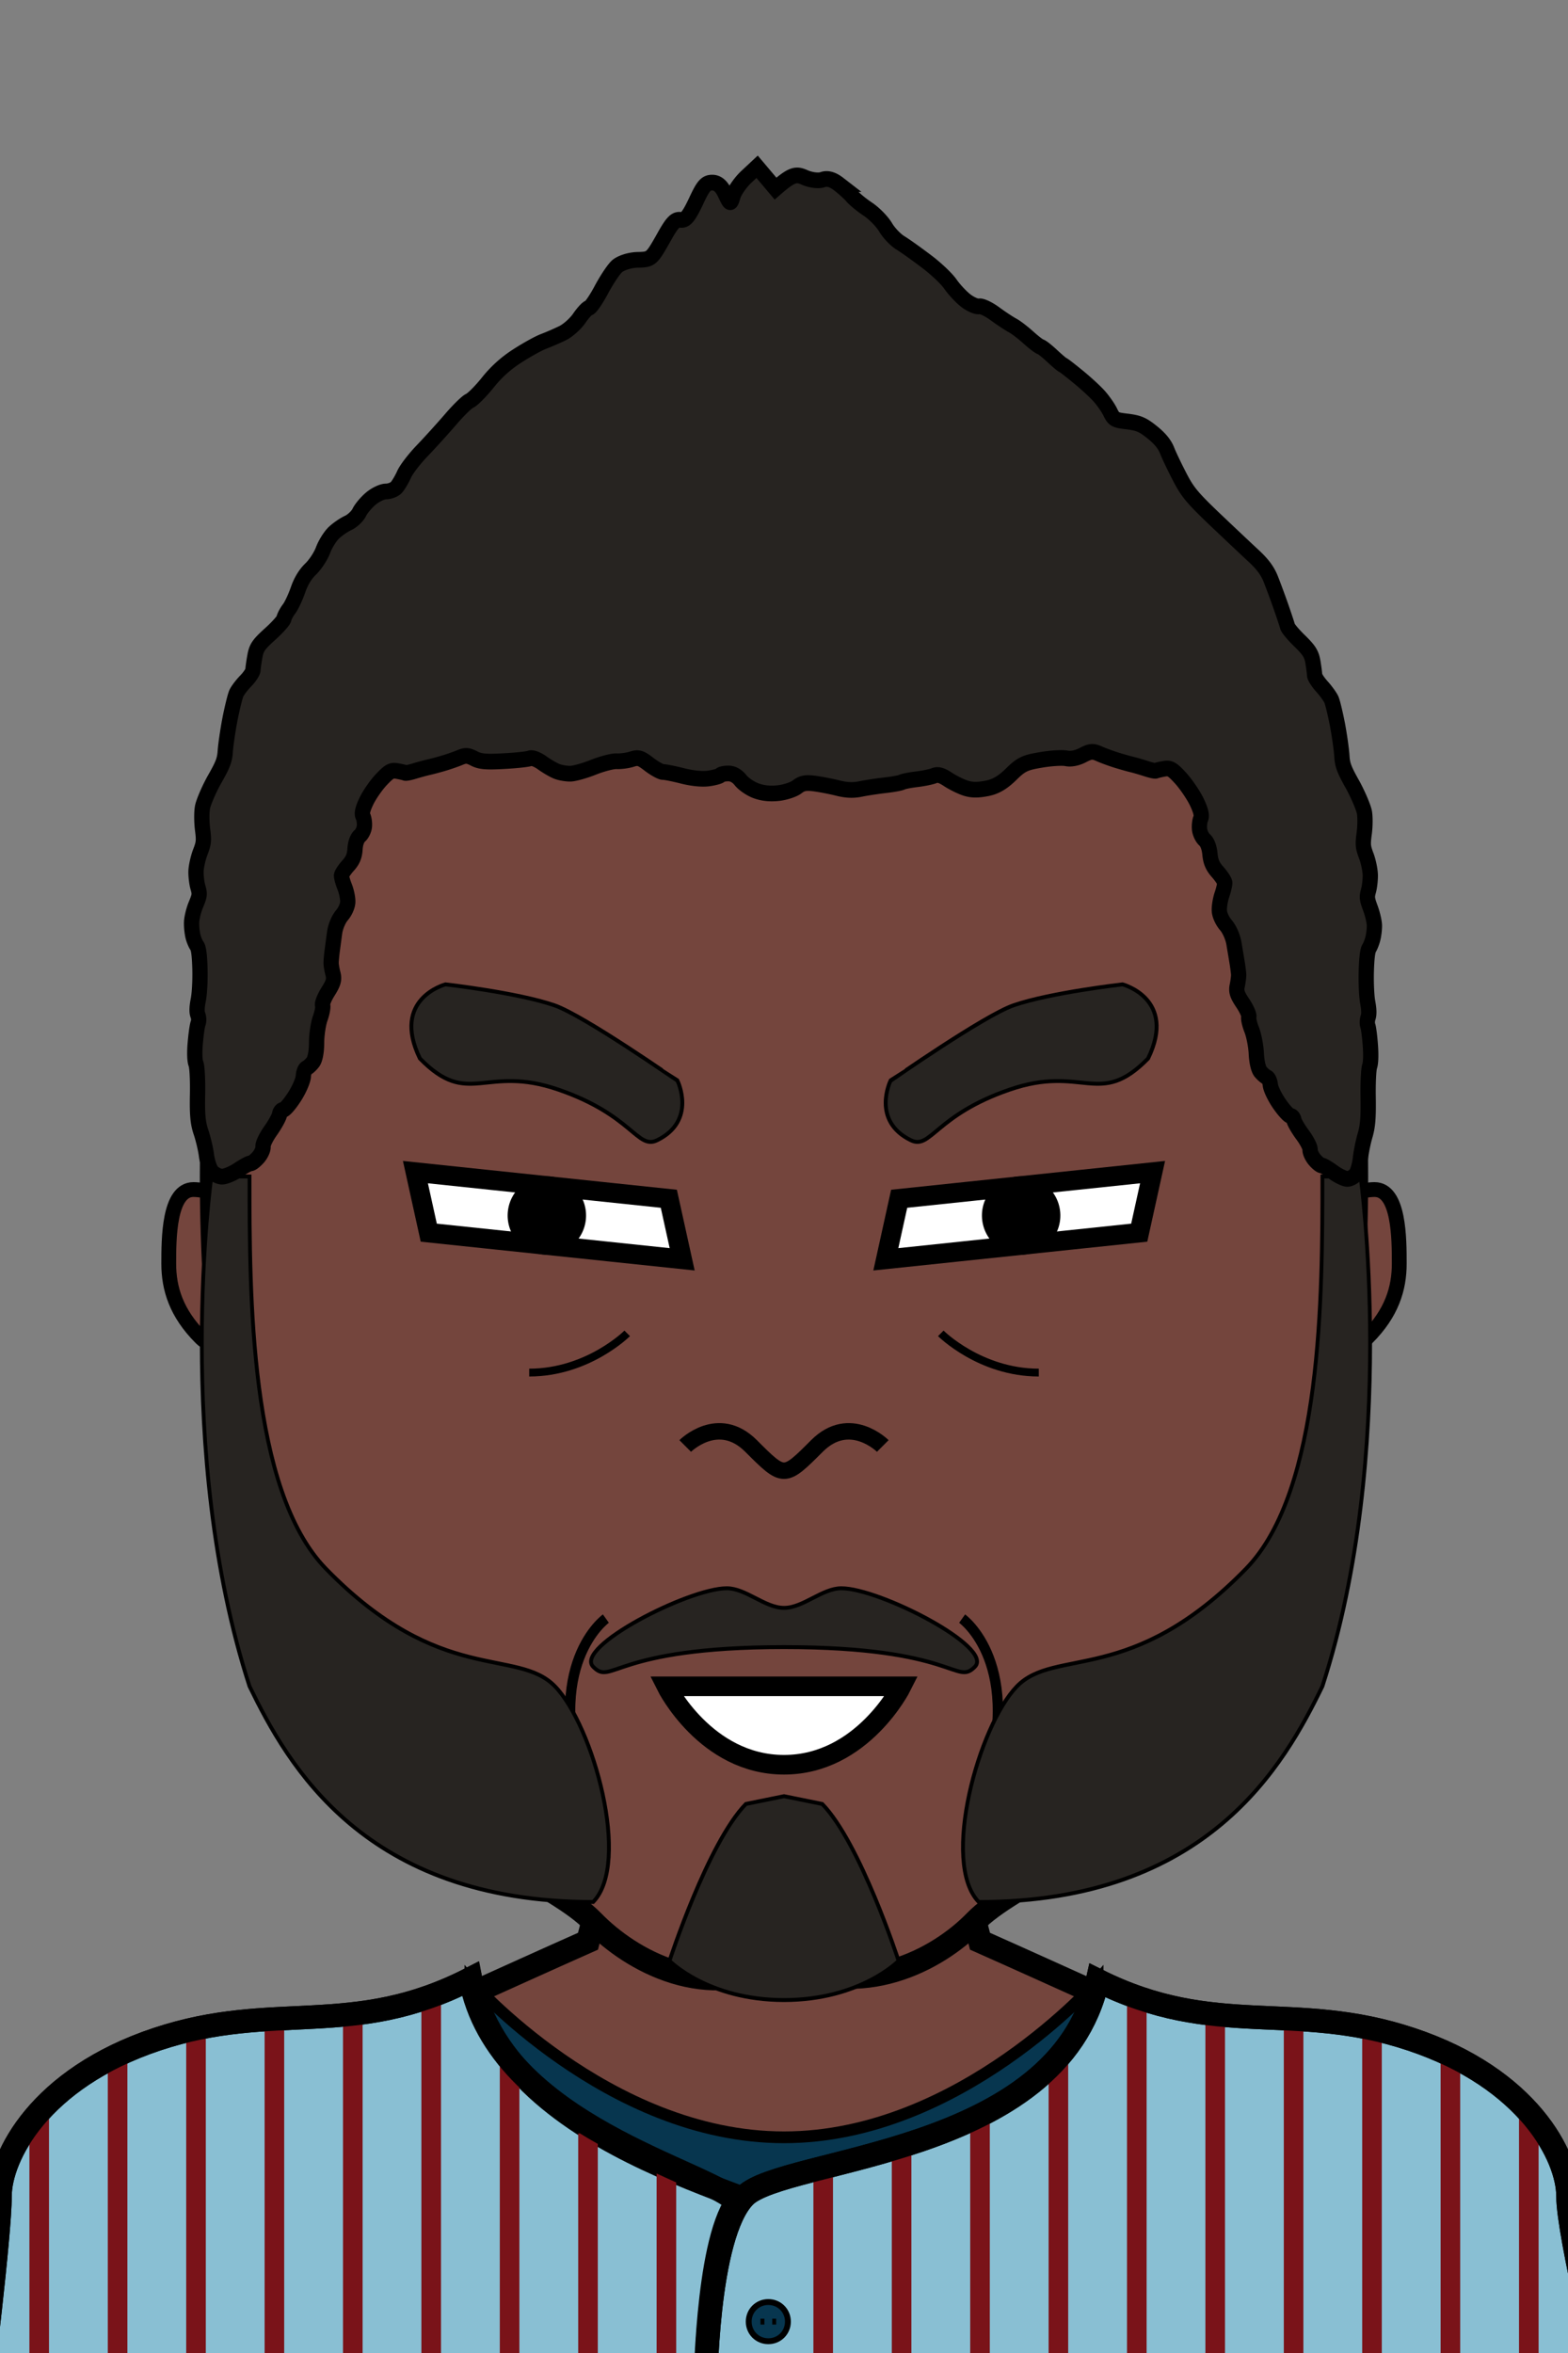 <svg xmlns="http://www.w3.org/2000/svg" version="1.2" baseProfile="tiny" width="100%" height="100%" viewBox="0 0 400 600" preserveAspectRatio="xMinYMin meet">
<rect x="0" y="0" width="400" height="600" fill="#808080" stroke="none"/>
<g transform="scale(1 1) translate(0 0)">
<path fill="#74453d" stroke="#000" stroke-width="6" d="M20 600s-5-60 40-70c15 0 45-15 90-35l50-195 50 195c45 20 75 35 90 35 45 10 45 70 45 70" class="body"/>
</g>
<g transform="scale(1 1) translate(0 0)">
<g stroke="#000"><path fill="#07364f" stroke-width="3" d="M120 505s35 40 80 40 80-40 80-40v95H120z" class="s0"/><path fill="#89bfd3" stroke-width="6" d="M120 504.6c10 45.4 80 55.4 90 65.4s10 40 10 40H-5s5-40 5-50 10-30 40-40 50 0 80-15.4z" class="s0"/><path fill="#89bfd3" stroke-width="6" d="M360 520c30 10 40 30 40 40s10 50 10 50H180s0-40 10-50 80-10 90-55c30 15 50 5 80 15z" class="s0"/><path fill="#07364f" stroke-width="1.5" d="M196 597c-2.8 0-5-2.2-5-5s2.2-5 5-5 5 2.2 5 5-2.2 5-5 5zm-2-5h1m2 0h1" class="s1"/></g><path fill="none" stroke="#7a1319" stroke-width="5" d="M10 540v70m20-86v86m20-93v93m20-95v95m20-96v96m20-100v100m20-83v83m20-66v66m20-57v57m220-70v70m-20-86v86m-20-93v93m-20-95v95m-20-96v96m-20-101v101m-20-86v87m-20-72v71m-20-63v62m-20-57v57" class="s2"/><g fill="none" stroke="#000" stroke-width="6"><path d="M120 504.6c6.9 37.6 62.2 49.3 67.9 57-7.8 11.2-8 48.4-8 48.4H-5s5-40 5-50 10-30 40-40 50 0 80-15.4z" class="s5"/><path d="M360 520c30 10 40 30 40 40s10 50 10 50H180s0-40 10-50 80-10 90-55c30 15 50 5 80 15z" class="s5"/></g>
</g>
<g transform="translate(32 290.6) scale(0.63 0.63) translate(13.508 20.203) translate(1.03 -3)">
<path fill="#74453d" stroke="#000" stroke-width="6" d="M43 13S23 3 13 3 3 23 3 33s3 20 13 30 27-10 27-10z"/>
</g>
<g transform="translate(322 290.6) scale(-0.63 0.63) translate(-59.508 20.203) translate(1.03 -3)">
<path fill="#74453d" stroke="#000" stroke-width="6" d="M43 13S23 3 13 3 3 23 3 33s3 20 13 30 27-10 27-10z"/>
</g>
<g transform="scale(0.974 1) translate(5.339 0)">
<path fill="#74453d" stroke="#000" stroke-width="6" d="M200 100c100 0 150 60 150 200 0 160-80 170-100 190-10 10-30 20-50 10-20 10.9-40 0-50-10-20-20-100-30-100-190 0-140 50-200 150-200Z" class="head"/><path fill="rgba(0,0,0,0)" d="M60 300H50c0-140 50-200 150-200s150 60 150 200h-10v-10c0-5-10-20-15-25s-5-55-15-65c-40-40-60 0-110 0s-70-40-110 0c-10 10-10 60-15 65s-15 20-15 25z" class="headShave"/><path fill="rgba(0,0,0,0)" d="M200 410c30 0 50 10 50 10 30 0 90-15 90-120h10c0 160-80 170-100 190-10 10-30 20-50 10-20 10-40 0-50-10-20-20-100-30-100-190h10c0 105 60 120 90 120 0 0 20-10 50-10" class="faceShave"/>
</g>
<g>
<path fill="none" stroke="#000" stroke-width="2" d="M240 340s10 10 25 10m-105-10s-10 10-25 10" class="eyeline3"/>
</g>
<g transform="translate(144.481 416) scale(1.31 1.31) translate(-1.306 -4.496)">
<path fill="none" stroke="#000" stroke-width="2" d="M9 2s-12.5 8.95-4 34" class="shp0"/>
</g>
<g transform="translate(244.481 416) scale(-1.31 1.31) translate(-9.732 -4.496)">
<path fill="none" stroke="#000" stroke-width="2" d="M9 2s-12.5 8.95-4 34" class="shp0"/>
</g>
<g transform="scale(0.974 1) translate(5.352 0)">
<path fill="#272421" fill-rule="evenodd" stroke="#000" d="M60 300H50s-10 70 10 130c10 20 30 55 90 55 10-10 0-45-10-55s-30 0-60-30c-20-20-20-70-20-100Zm261 100c-30 30-50 20-60 30s-20 45-10 55c60 0 80-35 90-55 20-60 10-130 10-130h-10c0 30 0 80-20 100Zm-121 58.02L190 460c-10 10-20 40-20 40s10 10 30 10 30-10 30-10-10-30-20-40zM150 425c-5-5 25-20 35-20 5 0 10 5 15 5s10-5 15-5c10 0 40 15 35 20s-5-5-50-5-45 10-50 5Z" class="shp0"/>
</g>
<g transform="translate(101 299.5) rotate(6 39 10.5)">
<path d="M74 18 69 3H4l5 15z" style="fill:#fff;stroke:#000;stroke-width:5"/><path d="M38.5 18a7.49 7.49 0 0 1-7.5-7.5C31 6.35 34.35 3 38.5 3S46 6.35 46 10.5 42.65 18 38.5 18Z" style="fill:#000;stroke:#000;stroke-width:5"/>
</g>
<g transform="translate(221 299.5) rotate(-6 39 10.5) scale(-1 1) translate(-78 0)">
<path d="M74 18 69 3H4l5 15z" style="fill:#fff;stroke:#000;stroke-width:5"/><path d="M38.5 18a7.49 7.49 0 0 1-7.5-7.5C31 6.35 34.35 3 38.5 3S46 6.35 46 10.5 42.65 18 38.5 18Z" style="fill:#000;stroke:#000;stroke-width:5"/>
</g>
<g transform="translate(101.889 255.625) rotate(19 38.111 14.375)">
<path fill="#272421" stroke="#000" d="M71 25c8-8 0-16 0-16S43 1 35 1C25 1 7 5 7 5s-12 8 0 20c16 8 16-4 36-4s24 8 28 4Z"/>
</g>
<g transform="translate(221.889 255.625) rotate(-19 38.111 14.375) scale(-1 1) translate(-76.222 0)">
<path fill="#272421" stroke="#000" d="M71 25c8-8 0-16 0-16S43 1 35 1C25 1 7 5 7 5s-12 8 0 20c16 8 16-4 36-4s24 8 28 4Z"/>
</g>
<g transform="translate(0 0) scale(-1 1) translate(-400 0)">
<path d="M170 430s10 20 30 20 30-20 30-20z" style="fill:#fff;stroke:#000;stroke-width:5"/>
</g>
<g transform="translate(0 -21.528) scale(-0.84 0.84) translate(-438.095 74.577)">
<path fill="#74453d" stroke="#000" stroke-width="5" d="M170 390s10-10 20 0 10 10 20 0 20 0 20 0"/>
</g>
<g transform="scale(-1 1) translate(-399.483 0) scale(0.974 1) translate(5.332 0)">
<path fill="#272421" stroke="#000" stroke-width="4" d="M185.17 46.93c-1.3.97-2.87 2.36-3.49 3.08-.62.74-2.49 2.24-4.17 3.33-1.69 1.1-3.77 3.18-4.64 4.62-.86 1.43-2.6 3.21-3.88 3.97s-4.32 2.88-6.77 4.69c-2.48 1.8-5.35 4.43-6.36 5.87-1.02 1.42-2.86 3.33-4.11 4.25-1.24.9-2.78 1.52-3.4 1.38-.62-.15-2.47.71-4.12 1.89s-3.75 2.53-4.66 3c-.9.47-2.76 1.87-4.15 3.1-1.39 1.22-2.82 2.27-3.17 2.34-.34.07-1.72 1.14-3.06 2.37-1.34 1.21-2.59 2.23-2.76 2.26-.18.03-1.92 1.35-3.88 2.91-1.96 1.55-4.46 3.77-5.54 4.94-1.08 1.16-2.43 3.03-2.98 4.15-.96 1.9-1.22 2.04-4.54 2.41-2.98.38-4.01.82-6.48 2.76-1.98 1.55-3.23 3.03-3.84 4.55-.49 1.23-1.98 4.28-3.31 6.77-2.06 3.89-3.32 5.36-9.2 10.83-3.71 3.43-8.25 7.6-10.1 9.27-2.41 2.17-3.69 3.84-4.55 5.93-.65 1.6-1.86 4.77-2.68 7.05s-1.59 4.56-1.73 5.08c-.13.52-1.61 2.22-3.27 3.78-2.42 2.32-3.02 3.26-3.38 5.28-.23 1.35-.43 2.86-.45 3.36-.01.49-.9 1.82-1.95 2.95s-2.15 2.63-2.46 3.33c-.3.69-1.03 3.61-1.59 6.46-.55 2.87-1.05 6.42-1.14 7.91-.13 2.28-.6 3.47-2.92 7.48-1.44 2.61-2.76 5.69-2.98 6.85-.22 1.18-.2 3.57.05 5.36.4 2.96.34 3.47-.58 5.85-.54 1.43-.99 3.6-1.01 4.84-.02 1.22.2 3.03.48 4 .45 1.56.39 2.06-.54 4.5-.56 1.49-1.02 3.46-1.02 4.36-.01.91.17 2.38.4 3.27s.68 2.02 1.01 2.51c.38.58.63 2.63.72 5.97.08 2.88-.08 6.26-.37 7.79-.36 1.87-.39 3.06-.1 3.89.24.66.26 1.6.07 2.1-.2.5-.49 2.71-.66 4.93-.19 2.53-.12 4.55.18 5.39.28.78.45 4.14.39 7.94-.08 5.04.09 7.26.77 9.57.51 1.66 1.08 4.36 1.26 6.01.19 1.64.75 3.48 1.24 4.08.51.6 1.49 1.11 2.17 1.13.69 0 2.36-.76 3.7-1.72 1.34-.95 2.7-1.73 3.02-1.72.33 0 1.17-.65 1.88-1.47.7-.81 1.23-1.97 1.17-2.55-.06-.59.83-2.28 1.96-3.77 1.14-1.5 2.16-3.2 2.27-3.79s.51-1.07.9-1.05c.39.01 1.7-1.37 2.9-3.06 1.22-1.71 2.29-3.88 2.38-4.81s.49-1.82.89-1.98c.4-.15 1.15-.79 1.68-1.41.57-.68 1.01-2.56 1.11-4.69.1-1.96.65-4.67 1.21-6.05.56-1.37.9-2.84.75-3.27-.14-.42.54-1.96 1.55-3.44 1.5-2.16 1.8-3.06 1.47-4.53-.22-1.02-.37-2.26-.36-2.77.02-.51.2-1.91.4-3.1.2-1.2.59-3.44.85-4.97.29-1.6 1.2-3.57 2.09-4.57.91-1.02 1.65-2.57 1.71-3.63.07-1.02-.24-2.89-.68-4.13-.44-1.26-.76-2.64-.72-3.06.04-.43.87-1.65 1.84-2.72 1.31-1.41 1.85-2.64 2.03-4.57.15-1.64.68-3.02 1.39-3.63.64-.54 1.23-1.76 1.33-2.7s-.05-2.19-.33-2.77c-.33-.73 0-2.05 1.08-4.25.87-1.74 2.74-4.42 4.15-5.95 2.25-2.41 2.84-2.72 4.42-2.45 1.01.18 1.99.41 2.16.5.18.09 1.3-.15 2.51-.54 1.21-.38 2.86-.86 3.66-1.04.81-.18 2.64-.69 4.08-1.12 1.45-.44 3.5-1.17 4.56-1.63 1.66-.73 2.28-.68 4.31.35 1.48.75 3.11 1.06 4.29.81 1.05-.21 4.04-.04 6.65.4 4.23.68 5.19 1.14 7.89 3.74 2.22 2.1 4.04 3.12 6.36 3.54 2.36.44 3.89.42 5.51-.09 1.23-.39 3.29-1.38 4.57-2.2 1.7-1.1 2.67-1.36 3.65-.97.74.3 2.76.7 4.49.91 1.75.2 3.53.53 3.94.75.43.22 2.4.56 4.38.78s4.87.64 6.41.95c2 .4 3.75.33 6.1-.25 1.8-.44 4.56-.95 6.14-1.15 2.21-.27 3.19-.07 4.43.88.88.66 3.06 1.37 4.85 1.57 2.22.24 4.11.05 5.91-.59 1.45-.52 3.27-1.73 4.04-2.69.9-1.11 2.05-1.73 3.2-1.72 1 0 1.94.2 2.12.45.18.24 1.53.61 3.03.82 1.71.23 4.23-.01 6.85-.65 2.27-.56 4.56-1.01 5.11-.99.53.01 2.17-.86 3.61-1.93 2.26-1.7 2.86-1.88 4.58-1.34 1.09.34 2.85.57 3.91.52 1.05-.06 3.79.63 6.08 1.51 2.29.9 5.01 1.64 6.06 1.67 1.05.02 2.63-.24 3.53-.58.9-.33 2.64-1.32 3.87-2.18 1.25-.88 2.66-1.4 3.19-1.17.54.23 3.62.56 6.84.72 4.6.26 6.21.13 7.78-.65 1.67-.84 2.26-.88 3.83-.23 1.03.41 3 1.08 4.39 1.47 1.37.4 3.14.84 3.91 1.01s2.35.59 3.51.93c1.15.35 2.24.56 2.41.48.17-.09 1.11-.3 2.09-.47 1.53-.28 2.08.01 4.21 2.19 1.33 1.38 3.07 3.82 3.87 5.43.99 2.01 1.28 3.21.93 3.89-.28.53-.46 1.68-.39 2.54s.61 1.98 1.21 2.47c.68.57 1.15 1.83 1.25 3.34.11 1.79.59 2.93 1.82 4.24.92 1 1.69 2.14 1.72 2.54.02.4-.33 1.68-.81 2.84s-.86 2.9-.83 3.86c.02 1.01.69 2.48 1.55 3.45.85.97 1.67 2.86 1.89 4.37.21 1.49.5 3.65.66 4.82.15 1.15.27 2.52.26 3.02 0 .49-.22 1.71-.48 2.7-.39 1.44-.13 2.34 1.28 4.52.97 1.5 1.61 3.07 1.43 3.49-.17.42.11 1.92.63 3.33s.94 4.22.95 6.24c0 2.22.37 4.19.94 4.92.52.67 1.28 1.35 1.69 1.53.41.17.8 1.13.84 2.12.05.98 1.08 3.32 2.3 5.17 1.22 1.86 2.57 3.37 2.98 3.36.43-.01.85.51.94 1.14.09.64 1.13 2.49 2.31 4.13 1.19 1.61 2.11 3.45 2.02 4.08s.47 1.87 1.24 2.75c.78.87 1.71 1.57 2.06 1.55s1.85.78 3.34 1.76c1.51.95 3.41 1.68 4.2 1.63.8-.05 1.94-.62 2.53-1.26.57-.63 1.24-2.52 1.46-4.2.22-1.66.89-4.38 1.47-6.02.77-2.28.97-4.48.86-9.49-.07-3.77.11-7.1.42-7.83.33-.8.39-2.8.17-5.32-.2-2.23-.52-4.48-.75-5-.21-.53-.19-1.45.07-2.07.31-.78.28-1.98-.11-3.9-.32-1.57-.51-4.96-.43-7.83.08-3.33.34-5.36.75-5.89.35-.44.83-1.53 1.06-2.41s.41-2.47.38-3.56c-.02-1.09-.52-3.14-1.12-4.54-1.01-2.35-1.06-2.72-.54-4.47.31-1.04.53-2.87.5-4.04-.03-1.18-.52-3.36-1.09-4.84-.96-2.44-1.01-2.97-.61-6 .23-1.86.24-4.33 0-5.54-.23-1.19-1.57-4.3-3.03-6.88-2.32-3.95-2.79-5.13-2.94-7.47-.11-1.53-.65-5.16-1.22-8.08-.59-2.93-1.35-5.89-1.66-6.58s-1.4-2.1-2.42-3.13c-1.04-1.03-1.91-2.31-1.94-2.83-.02-.52-.25-2.1-.51-3.51-.4-2.2-.97-3-3.89-5.58-1.93-1.68-3.61-3.49-3.71-4.02-.11-.55-.7-1.65-1.34-2.46s-1.67-2.97-2.33-4.8c-.78-2.24-1.91-4.06-3.35-5.4-1.22-1.16-2.63-3.25-3.24-4.82-.58-1.54-1.87-3.53-2.83-4.42s-2.66-2.03-3.77-2.52c-1.11-.51-2.4-1.71-2.89-2.68-.48-.98-1.86-2.57-3.06-3.54-1.21-.99-2.98-1.8-3.94-1.79-.95-.01-2.17-.46-2.69-1.01-.53-.55-1.44-2.05-2.03-3.33-.58-1.29-2.72-3.99-4.74-6.03-2.03-2.06-5.34-5.62-7.37-7.91-2.03-2.32-4.3-4.5-5.03-4.81-.75-.31-2.86-2.35-4.71-4.58a31.2 31.2 0 0 0-7.77-6.86c-2.41-1.52-5.5-3.2-6.87-3.71-1.38-.51-3.64-1.46-5.02-2.12-1.38-.65-3.34-2.34-4.36-3.77-1.01-1.44-2.16-2.65-2.55-2.68-.4-.03-1.83-2.03-3.18-4.48-1.34-2.47-3.19-5.22-4.13-6.08-.94-.87-3.32-1.63-5.34-1.69-3.6-.07-3.7-.14-6.67-5.19-2.37-4.2-3.26-5.19-4.62-5.01-1.34.18-2.14-.71-4.05-4.6-1.92-4.07-2.64-4.9-4.33-4.9-1.4.02-2.44.92-3.37 2.87-1.35 2.75-1.37 2.76-2.08.47-.4-1.27-1.98-3.47-3.52-4.86l-2.76-2.51-4.82 5.56c-4.32-3.67-5.38-3.83-7.64-2.84-1.58.68-3.69.94-4.7.56-1.23-.43-2.61-.07-4.19 1.12Z"/>
</g>
</svg>